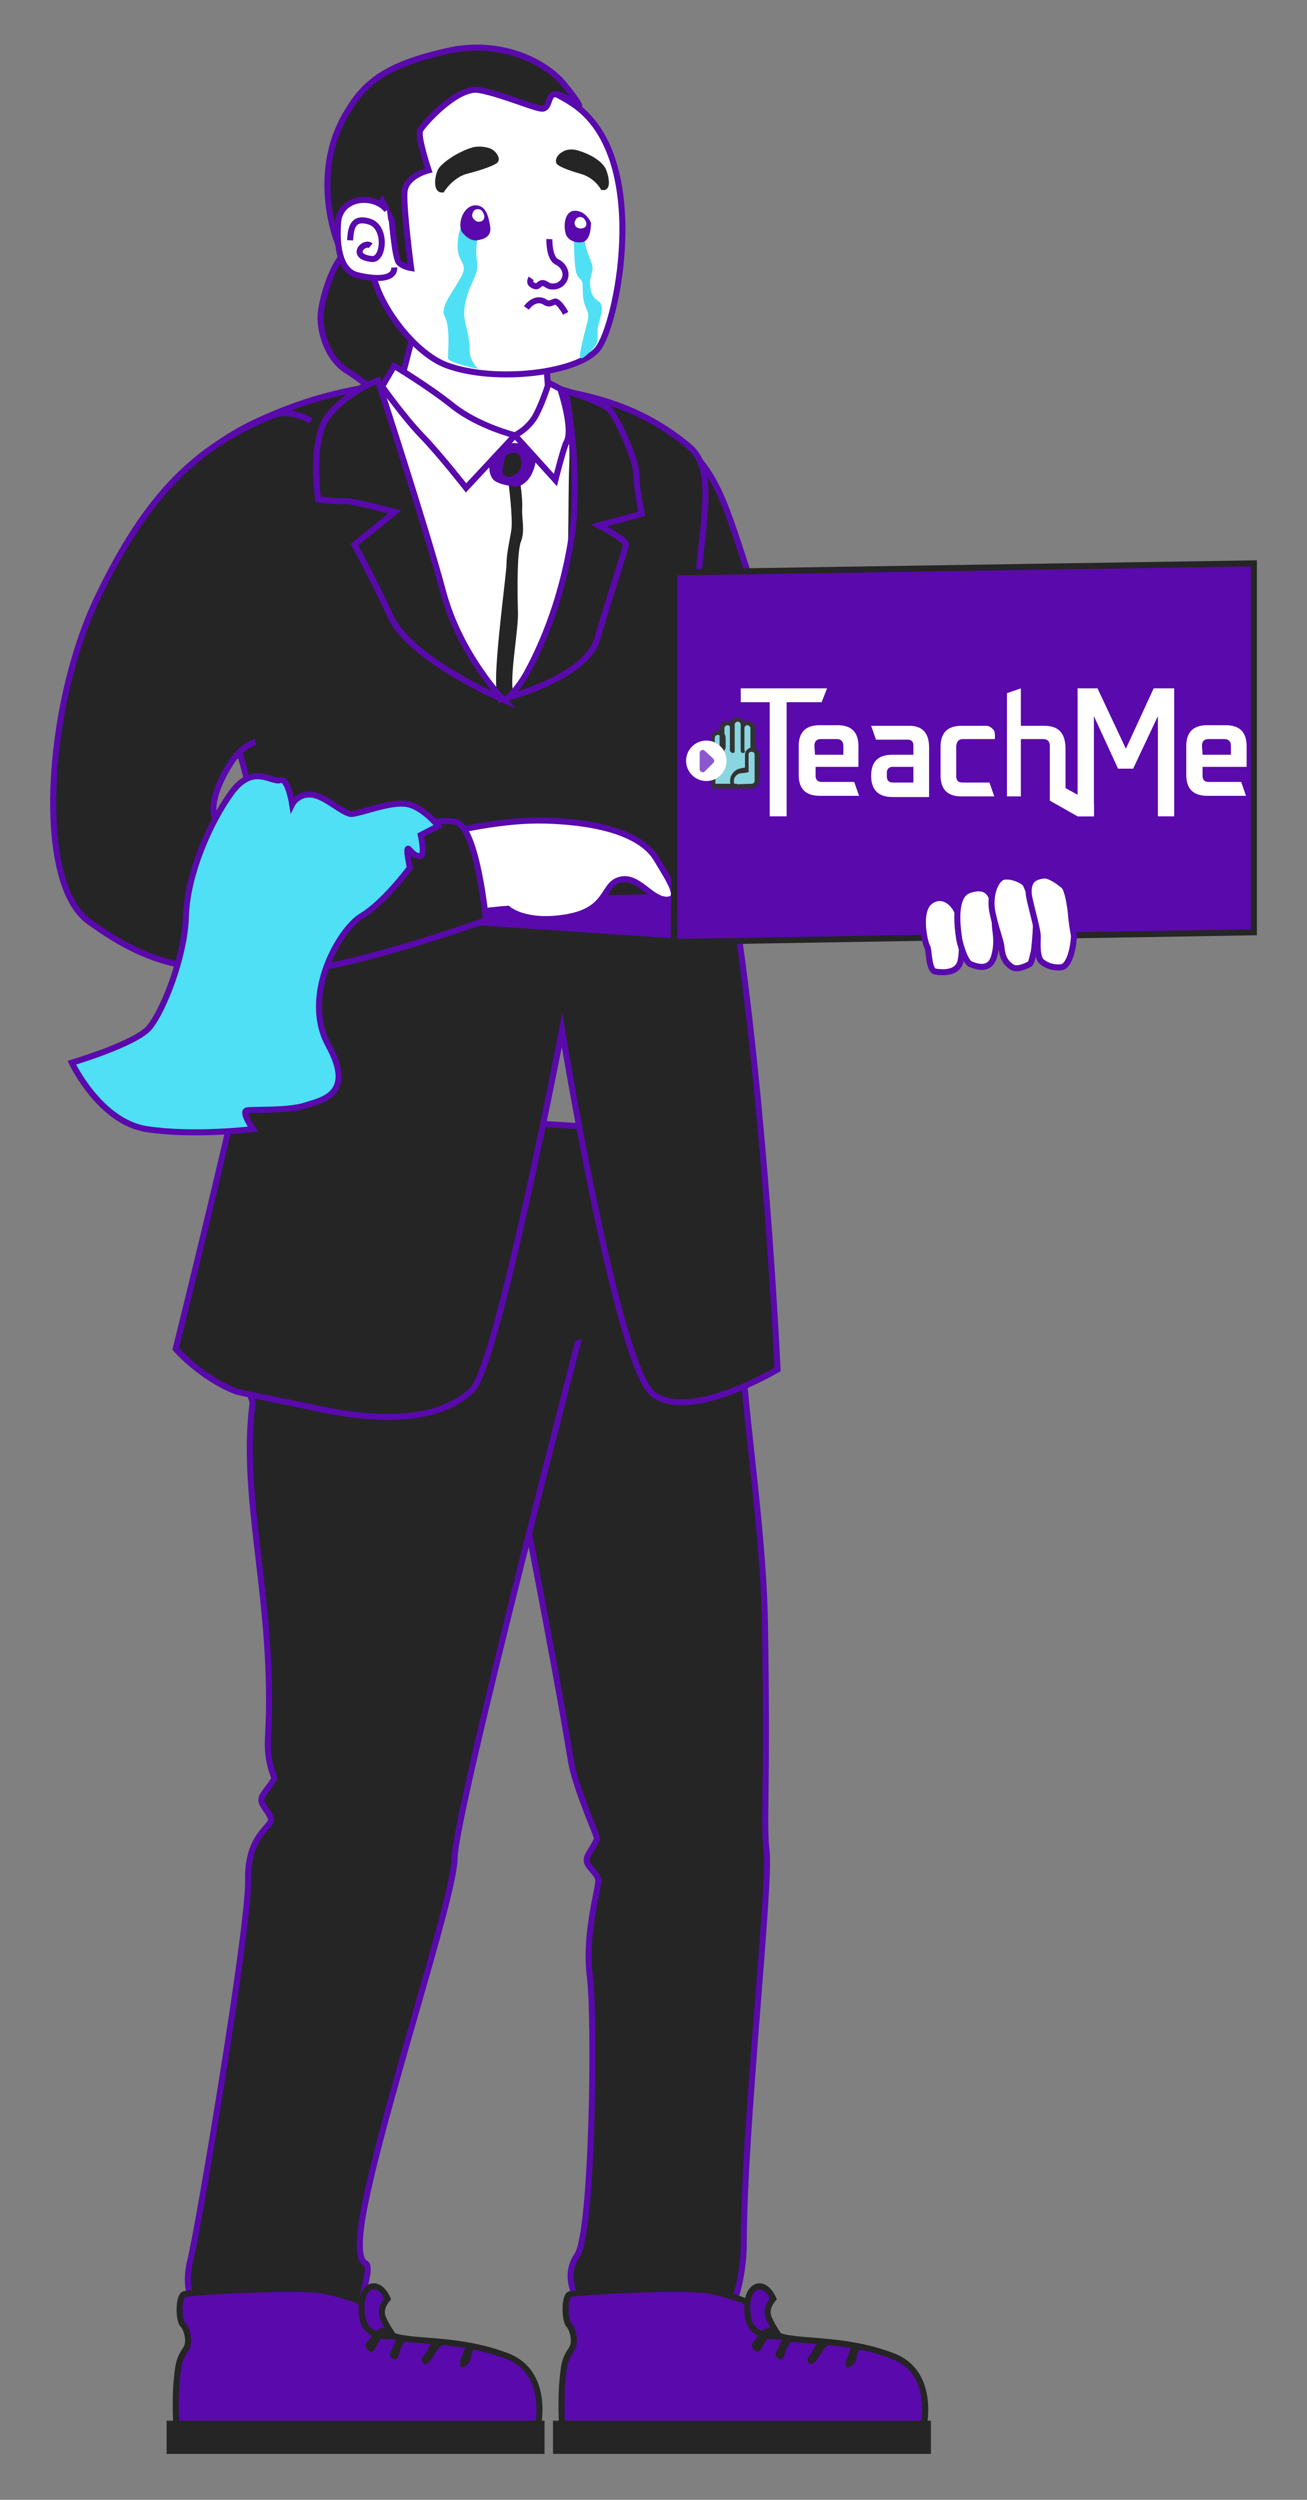 <?xml version="1.0" encoding="utf-8"?>
<!-- Generator: Adobe Illustrator 24.2.0, SVG Export Plug-In . SVG Version: 6.00 Build 0)  -->
<svg version="1.1" id="Capa_1" xmlns="http://www.w3.org/2000/svg" xmlns:xlink="http://www.w3.org/1999/xlink" x="0px" y="0px"
	 viewBox="0 0 216.5 414" style="enable-background:new 0 0 216.5 414;" xml:space="preserve">
<rect x="0" y="0" width="216.5" height="414" fill="#808080" stroke="none"/>
<style type="text/css">
	.st0{fill:#252525;stroke:#5909AC;stroke-miterlimit:10;}
	.st1{fill:#5909AC;stroke:#252525;stroke-miterlimit:10;}
	.st2{fill:#FFFFFF;stroke:#5909AC;stroke-miterlimit:10;}
	.st3{fill:#FFFFFF;stroke:#1D1D1B;stroke-miterlimit:10;}
	.st4{fill:#252525;stroke:#252525;stroke-miterlimit:10;}
	.st5{fill:#252525;}
	.st6{fill:#4FE0F5;}
	.st7{fill:#5909AC;stroke:#5909AC;stroke-miterlimit:10;}
	.st8{fill:#FFFFFF;stroke:#FFFFFF;stroke-miterlimit:10;}
	.st9{fill:#FFFFFF;stroke:#252525;stroke-miterlimit:10;}
	.st10{fill:#FFFFFF;}
	.st11{fill:#89D5E0;}
	.st12{fill:#333333;stroke:#333333;stroke-width:0.2;}
	.st13{fill:#333333;stroke:#FFFFFF;stroke-width:2.5;stroke-linecap:round;stroke-linejoin:round;}
	.st14{fill:#8B57CE;stroke:#8B57CE;stroke-linecap:round;stroke-linejoin:round;}
	.st15{fill:#4FE0F5;stroke:#5909AC;stroke-miterlimit:10;}
</style>
<g>
	<g>
		<path class="st0" d="M55.9,43.5c-1,1.6-2.2,4.7-2.7,7.8c-0.5,3.1,0.9,7.9,4.1,10c3.2,2,4.7,3.8,6.4,3.6s12.4-1.4,9.2-8.3
			c-3.2-6.9-10-19-13.9-16.3C56.9,41.7,56.9,41.9,55.9,43.5z"/>
		<path class="st0" d="M123,222.3c-0.3,7.7,3.4,29.6,3.7,46.1c0.5,28.7-0.3,33,0.3,38.4c0.6,5.8-3.8,46.1-3.8,64.8
			c0,5.7-1.8,10.3-1.8,10.3s-11.2,3.6-14,3.6c-2.8,0.1-9.8-1.8-9.8-1.8s-5.3-5.4-2-10.2c2.6-3.8,3-39.6,2.1-46.2
			c-0.9-7.2,1.6-14.9,1.4-16c-0.2-1.1-1.7-2-1.9-3c-0.2-1,1-2,1.7-3.8c0.1-0.3-3.5-8.2-4.3-12.7c-4.3-26.3-14.2-72.8-15.4-84.2"/>
		<path class="st0" d="M97.2,216.7c0,0-21.9,83.6-21.9,91.1c0,6.3-12.6,43.8-15.3,59.7c-0.5,3.3-0.7,6.7,0.5,7.3
			c1.2,0.6-0.6,4.7-0.6,7c0,0-12.6-0.9-14.3-1c-2.8-0.2-13.6,0-13.6,0s-1.7-1.6-0.4-6.8c1.3-5.2,9.7-55.1,9.5-62.6
			c-0.2-7.3,3.9-8.9,3.8-10c-0.1-1.1-1.5-2.2-1.6-3.2s1.2-1.9,2.1-3.6c0.2-0.3-1.3-2.4-1-7c1.3-23.3-5.4-41.2-2.1-58"/>
		<path class="st0" d="M122.6,216.7c-1.2-0.4-0.4-2.3,0.4-3.2c0.8-0.9-0.6-1.3-0.5-3.1c0.5-8.1,2.9-24.8,1.2-26.1L96,186.5
			c0,0-44.6-2.6-44.8-3.2s-6.2,0-6.2,0s-1.9,3.6-3.3,12.2c-1.4,8.6-0.6,23.7,0.6,26.7c1.2,3-1.3,1.3-1.3,2s1.7,1.9,1.2,2.4
			c-0.5,0.5-2.1,1.6-1.6,2.4s1.3,3.4,1.3,3.4"/>
		<path class="st0" d="M97.2,66.5c0,0,6.4,1.4,11.8,4.4c9.4,5.2,10.5,10.6,15.5,25.8c5,15.1,8.1,34.1,8.1,34.1l-31.6-0.1L97.2,66.5z
			"/>
		<path class="st0" d="M37.8,119.5c7.6,18,4.7,39.1,5,43.3c0.3,4.3-13.7,60.6-13.7,60.6s4.1,4.7,9.9,7c0.8,0.3,10.6,2.2,11.4,2.4
			c15.7,3.7,23.6,1.4,27.8-2.6c4.2-4,14.9-59.6,14.9-59.6s9.1,55.7,15.1,60.3c6.1,4.6,20.6-4.1,20.6-4.1s-2.9-63.5-10.9-96.3
			c-7.8-31.9,3.9-50.2-3.8-56.6c-7.7-6.4-16.5-9.3-30.6-10.3S57.2,63.1,43,69.6C11.6,83.9,34.9,112.5,37.8,119.5z"/>
		<polygon class="st1" points="111.6,155.9 60.4,152.5 60.4,148.6 111.7,147.5 		"/>
		<path class="st2" d="M58.8,142.5c0,0,18.3-7,31.6-6.6c13.3,0.4,17.1,4.3,18.3,6.3c2.3,3.8,4.3,6.8,1.7,6.8s-4.7-4.1-7.7-3.3
			c-3,0.8-1.8,5-8.8,6.2s-9.8-1.4-9.8-1.4s-7.9,0.6-12.3,2c-4.4,1.4-11.1,3.2-11.1,3.2L58.8,142.5z"/>
		<path class="st0" d="M51.5,69.7c0,0-3.3-2.1-6.3-0.9c-12.6,5.1-20.9,13-29.2,30.5c-8.4,17.8-10.2,46.9-1.3,53.3
			c11,8,17.2,8,31.2,8.4c9.9,0.3,34.6-8.6,34.6-8.6s-1.4-14.8-4.8-16.2c-3.4-1.4-20.1,4.1-32.5,3.7c-5.8-0.2-7.7-4.8-7.7-4.8
			s-1.1-2.5,2.5-8.4c2-3.3,4.3-3.8,4.3-3.8"/>
		<path class="st3" d="M122,220.7"/>
		<polygon class="st1" points="207.7,154.4 111.7,156 111.7,94.8 207.7,93.3 		"/>
		<g>
			<path class="st2" d="M153.6,156.8c0.3,0.4,0.2,3.9,1.3,4.1c1.1,0.2,3.7,0.4,4.2-1.7c0.5-2.1,0-5-0.1-6.3
				c-0.1-2.9-2.6-5.2-4.8-3.7C151.9,150.7,153.2,156.2,153.6,156.8z"/>
			<path class="st2" d="M158.9,155.6c0.1,0.5,0.9,3.7,1.9,4.1c1.5,0.6,3.3,0.9,3.9-1.4s0.2-3.7,0.1-5c-0.1-3.1,0.1-7.3-4.2-5.9
				C158,148.2,158.5,153,158.9,155.6z"/>
			<path class="st2" d="M167.7,160.2c0.9,0.5,2.4-0.3,2.8-0.5c0.4-0.1,0.6-1.7,0.7-1.9c0.1-0.1,0.4-3.3,0.4-4.9
				c0-1.5-1.3-6.2-1.9-6.7c-0.6-0.5-2.1-1.2-3.4-1s-2.5,3-1.9,5.9c0.6,2.9,1.5,5,1.5,5.9C166,157.9,166.2,159.3,167.7,160.2z"/>
			<path class="st2" d="M177.9,155c0,0-0.5-2.8-0.5-3.7c-0.1-0.9-0.5-4-1.2-4.6s-2.3-1.8-3.3-1.7c-1.7,0.2-2.6,0.9-2.5,2.9
				c0,1,1.5,5.9,1.5,7.1s-0.2,3.6,0.7,4.3c0.9,0.7,1.9,1,3.2,0.9C177.1,160,177.8,157.2,177.9,155z"/>
		</g>
		<g>
			<path class="st1" d="M30.3,385c0.6,0.6,1.3,2.8,0.5,4c-1.2,1.8-1.3,2.6-1.6,6.1c-0.2,3.5,0,6.7,0,6.7h59.9c0,0,2-8.9-5.1-11.6
				c-10.7-4.1-20.4-1.1-20.8-5.5c-0.2-2.5-4-4.1-9.4-5.3c-3.5-0.8-22.5,0.1-23.4,0.6C29.5,380.6,29.6,384.4,30.3,385z"/>
			<rect x="28.1" y="401.4" class="st4" width="61.6" height="4.5"/>
			<path class="st5" d="M76.6,390c-0.3,0.7-0.4,0.9-0.4,1.7c0,0.8,1.4,0.1,1.7-0.8c0.2-0.9,0.3-1.8,0.8-2c0.5-0.2,0.5-0.2,0.5-0.2
				s0.5-0.5-0.8-0.5S76.9,389.3,76.6,390z"/>
			<path class="st5" d="M70.7,389.4c-0.3,0.7-1.2,1.1-0.7,1.8c0.6,0.9,1.3-0.2,1.8-1c0.6-0.8,0.7-1.3,1.1-1.5
				c0.5-0.3,0.5-0.7,0.5-0.7s0.7-0.5-0.6-0.5S71,388.7,70.7,389.4z"/>
			<path class="st5" d="M65.1,388.7c-0.3,0.7-0.9,1.3-0.2,1.8c0.9,0.6,1-0.1,1.3-1c0.2-0.9,0.7-1.6,1.2-1.8c0.5-0.2,0.6-0.3,0.6-0.3
				s0.3-0.6-1-0.6S65.4,388,65.1,388.7z"/>
			<path class="st1" d="M65.2,386.9c0,0-4.6,0.7-5.2-3.2c-0.6-3.8,1-5.4,2.3-5c1.2,0.3,1.9,2,1.9,2s-1.2,1.3-0.9,2.7
				C63.6,384.7,65.2,386.9,65.2,386.9z"/>
			<path class="st5" d="M61.2,387.4c-0.6,0.8-1,0.8-0.4,1.6c0.8,1.1,1.2,0.2,1.8-0.9s0.9-1.2,1.6-1.3c0.7-0.1,0.8-0.1,0.8-0.1
				s0.6-0.6-1-1.1C62.6,385.2,61.8,386.6,61.2,387.4z"/>
		</g>
		<g>
			<path class="st1" d="M94.2,385c0.6,0.6,1.3,2.8,0.5,4c-1.2,1.8-1.3,2.6-1.6,6.1c-0.2,3.5,0,6.7,0,6.7H153c0,0,2-8.9-5.1-11.6
				c-10.7-4.1-20.4-1.1-20.8-5.5c-0.2-2.5-4-4.1-9.4-5.3c-3.5-0.8-22.5,0.1-23.4,0.6C93.4,380.6,93.6,384.4,94.2,385z"/>
			<rect x="92.1" y="401.4" class="st4" width="61.6" height="4.5"/>
			<path class="st5" d="M140.5,390c-0.3,0.7-0.4,0.9-0.4,1.7s1.4,0.1,1.7-0.8c0.2-0.9,0.3-1.8,0.8-2c0.5-0.2,0.5-0.2,0.5-0.2
				s0.5-0.5-0.8-0.5C140.9,388.2,140.8,389.3,140.5,390z"/>
			<path class="st5" d="M134.6,389.4c-0.3,0.7-1.2,1.1-0.7,1.8c0.6,0.9,1.3-0.2,1.8-1c0.6-0.8,0.7-1.3,1.1-1.5
				c0.5-0.3,0.5-0.7,0.5-0.7s0.7-0.5-0.6-0.5C135.4,387.6,134.9,388.7,134.6,389.4z"/>
			<path class="st5" d="M129,388.7c-0.3,0.7-0.9,1.3-0.2,1.8c0.9,0.6,1-0.1,1.3-1s0.7-1.6,1.2-1.8c0.5-0.2,0.6-0.3,0.6-0.3
				s0.3-0.6-1-0.6C129.6,386.9,129.3,388,129,388.7z"/>
			<path class="st1" d="M129.1,386.9c0,0-4.6,0.7-5.2-3.2c-0.6-3.8,1-5.4,2.3-5c1.2,0.3,1.9,2,1.9,2s-1.2,1.3-0.9,2.7
				C127.5,384.7,129.1,386.9,129.1,386.9z"/>
			<path class="st5" d="M125.2,387.4c-0.6,0.8-1,0.8-0.4,1.6c0.8,1.1,1.2,0.2,1.8-0.9c0.6-1.1,0.9-1.2,1.6-1.3
				c0.7-0.1,0.8-0.1,0.8-0.1s0.6-0.6-1-1.1C126.5,385.2,125.8,386.6,125.2,387.4z"/>
		</g>
		<path class="st2" d="M90.9,66.3c0,0,1.4,5.4-5.6,5.8c-7,0.4-16.1-5.6-19.2-7.7l3.6-13.9h20.2L90.9,66.3z"/>
		<g>
			<path class="st2" d="M62.6,48c1.9,4.8,6.8,10.8,11.4,12.5c8.1,3,22.5,1.3,25.3-3.1c3.3-5.3,8.3-31.7-4.4-40.2
				c-12.3-8.2-30.8-4.8-34,6.6C58.5,32.5,59.5,39.9,62.6,48z"/>
			<path class="st2" d="M91,39.6c0,0-0.1,3.2,1.3,3.8c1,0.5,1.6,1.6,1.3,2.6c-0.4,1.2-1.5,1.6-2.5,1.4c-0.5-0.1-1-0.8-1.6-0.4
				c-0.5,0.4-0.6,0.6-1.3,0.2c-0.7-0.4-0.2-1.1-0.2-1.1"/>
			<path class="st4" d="M73.2,31.4c0,0,1.5-2.4,4-3.1c2.5-0.6,4.8-1.5,4.9-1.8c0.1-0.3-0.2-0.9-0.8-1.3c-0.4-0.3-1.9-0.6-2.9-0.3
				c-2.4,0.7-4.9,2.5-5.4,3.4C72.5,29.3,72.3,31.4,73.2,31.4z"/>
			<path class="st4" d="M99.9,31c0,0-1.1-2-3.6-2.7c-2.5-0.7-3.6-1.3-3.7-1.5c-0.1-0.3,0.2-0.9,0.8-1.2c0.4-0.3,1.2-0.5,2.2-0.2
				c2.3,0.7,3.8,1.8,4.3,2.8C100.3,29.1,100.7,31.1,99.9,31z"/>
			<path class="st0" d="M63.3,33.3l1.6,3.2c0,0,0.5,6.3,1.2,7s2,0.9,2,0.9s-1.3-9.9-1.1-12.6c0.2-2.7,4-3.6,4-3.6s-1.9-5.7-1.4-6.6
				c0.4-0.9,6.1-7.3,9.7-6.7c3.6,0.6,9.3,3.1,10.5,3.1c1.3,0,0.9-2.3,2.1-2.4c1.2-0.1,3.1,1.4,3.8,1.9c0.7,0.5,0-0.8-2.4-3.7
				c-2.4-2.9-9.6-7.6-19.5-5.3s-13.4,5.1-16.4,10.2c-6.1,10.2-1.5,21.4-1.5,21.4s3.6-3.8,4.7-4.3C61.8,35.5,63.3,33.3,63.3,33.3z"/>
			<g>
				<path class="st2" d="M64.1,34.8c-2.1-2.7-7.8-2.3-8.1,2.1s0.5,8.1,3.3,8.7c3.8,0.9,6.1,0.4,6-1.3"/>
				<path class="st2" d="M58,39.8c0.1-2.3,0.6-3.9,3.2-3.1c2.9,0.9,2.4,6.4,0.4,6.2c-3.8-0.4-1.3-3.1-0.2-2.2"/>
			</g>
			<path class="st6" d="M76.8,37.5c0,0-0.8-0.4-1,2.9c-0.2,3.2,2,3,0.5,5.6c-1.5,2.7-3.5,4.9-2.6,6.5c0.9,1.6,0.5,6,0.5,6.8
				c0,0.8,5,1.8,5,1.8s-1.5-1.4-1.4-3.2c0.1-1.7-0.8-4.2-0.9-5.6c-0.1-1.3,0.3-3.4,1.5-5.9c1.2-2.5,0.4-2.8,0.5-5
				c0-2.2,0.8-2.9,0.8-2.9L76.8,37.5z"/>
			<path class="st6" d="M95.1,39.4c0,0-0.1,0.2,0,2.1s0.1,4,0.9,4.6c0.7,0.6,0.4,0.9,0.6,3.2c0.3,2.2,1.2,2,0.7,4
				c-0.5,2-1.4,5.3-1.2,5.9c0.2,0.6,1.7-0.9,2.4-1.8c0.7-0.9,0.4-1.8,0.5-3s1.5-3.8,0-4.6c-1.5-0.9-1.4-3.5-1-4.5s0-1.7-0.6-3.3
				c-0.6-1.6-0.6-2.6-0.6-2.6L95.1,39.4z"/>
			<g>
				<path class="st7" d="M76.9,38.1c0,0,1,1.4,2.1,1.2c1.1-0.2,1.9-0.5,1.7-1.7s-0.5-3.2-2-3.1C77.2,34.6,76.4,36.9,76.9,38.1z"/>
				<path class="st8" d="M79.5,35.3c-0.1-0.2-0.5-0.2-0.6-0.1c-0.1,0.1-0.3,0.5-0.1,0.7c0.2,0.2,0.3,0.4,0.7,0.3
					S79.7,35.6,79.5,35.3z"/>
			</g>
			<g>
				<path class="st7" d="M97.4,37c0,0,0,2.4-1,2.6c-1,0.2-2-0.3-2.2-1c-0.4-1.3-0.1-3.2,1-3.2S97,36.2,97.4,37z"/>
				<path class="st8" d="M96.4,36.6c-0.1-0.2-0.4-0.2-0.5-0.1c-0.1,0.1-0.3,0.4-0.2,0.6c0.1,0.2,0.4,0.3,0.7,0.2
					C96.8,37.3,96.6,36.8,96.4,36.6z"/>
			</g>
		</g>
		<path class="st9" d="M60.1,64.1c0,0,4.6,15.6,6.1,19.8c1.5,4.2,6,19.4,8.9,23.9c2.9,4.5,6.6,7.8,8.6,8.1c2,0.3,8.2-7.8,9.8-13.4
			c1.5-5.6,1-18.9,1.3-25.7c0.3-6.8-1.7-13-3.1-12.9s-0.7,6.8-5.6,8.2c-1.1,0.3-6.3-0.5-10.8-2.6c-4.5-2.1-11.4-6.9-11.4-6.9
			L60.1,64.1z"/>
		<g>
			<g>
				<path class="st4" d="M84.7,79.7c0,0,0.8,6.1,0.5,8.1c-0.3,2-0.8,3.9-0.8,5.6c0,1.7-2,15.9-1.7,20.3c0.3,4.5-0.5,7.4-0.5,7.4
					l1.2,0.2c0,0,1.3-4.2,1-7.3c-0.3-3.1,1-10,0.9-12.7c-0.1-2.7-0.2-9.9,0.5-11.7c0.7-1.8,0.1-3.6,0.2-5.4c0.1-1.8-0.4-4.7-0.4-4.7
					L84.7,79.7z"/>
				<path class="st7" d="M86.2,74c0,0-0.8-0.2-1.4-0.1c-0.6,0.1-3.1,0.7-3.2,1.8c-0.1,1-0.2,2.5,0.4,3.3c0.6,0.8,3.3,1.1,3.6,1.1
					c0.3,0,1.6-0.6,2.2-2.2c0.7-1.6,0.4-2.5-0.3-3C86.8,74.4,86.2,74,86.2,74z"/>
				<path class="st4" d="M85.2,75.5c0,0-1-0.1-1.1,0.6s-0.7,2-0.1,2.3c0.6,0.3,1.5-0.5,1.6-0.7c0.2-0.3,0.4-1.2,0.2-1.5
					C85.7,76,85.7,75.5,85.2,75.5z"/>
			</g>
			<path class="st2" d="M65.3,60.6L63.3,64c0,0,3.6,5.1,6.6,8.2c3,3.1,7.3,8.6,7.3,8.6l8.1-8.7c0,0-6-1.5-10.2-4.8
				C71,64,65.3,60.6,65.3,60.6z"/>
			<path class="st2" d="M90.9,63.4c0,0-0.9,3-2.1,5.3s-3.5,3.4-3.5,3.4l6.7,7.4c0,0,1.4-5.5,1.8-6.2c1.3-2.1-1-8.9-1-8.9L90.9,63.4z
				"/>
		</g>
		<path class="st2" d="M87.2,51c0,0,1.4-2.1,3.2-0.9c0.8,0.5,1.4-0.4,1.8-0.1c0.8,0.5,1.5,1.9,1.5,1.9"/>
		<g>
			<path class="st10" d="M206.5,127v-3.4c0-2.4-1.2-3.5-3.5-3.5H200c-2.4,0-3.5,1.2-3.5,3.5v4.7c0,2.4,1.2,3.5,3.5,3.5h4.8l0,0h1.6
				l-0.8-2.3h-0.2h-2.9h-2.3c-0.7,0-1-0.4-1-1v-1.5L206.5,127L206.5,127z M199.1,123.5c0-0.7,0.4-1.1,1-1.1h2.7
				c0.7,0,1.1,0.4,1.1,1.1v1.5h-4.7L199.1,123.5L199.1,123.5z"/>
			<g>
				<polygon class="st10" points="191.1,114 186.5,124 181.8,114 178.5,114 178.5,124 178.5,125.2 178.5,135.2 181.2,135.2 
					181.2,118.6 185.2,127.3 187.7,127.3 191.8,118.6 191.8,135.2 194.5,135.2 194.5,114 				"/>
			</g>
			<path class="st10" d="M142.2,127v-3.4c0-2.4-1.2-3.5-3.5-3.5h-2.9c-2.4,0-3.5,1.2-3.5,3.5v4.7c0,2.4,1.2,3.5,3.5,3.5h2.9l0,0h3.6
				l-0.8-2.3h-1h-2.1h-2.3c-0.7,0-1-0.4-1-1v-1.5L142.2,127L142.2,127z M134.9,123.5c0-0.7,0.4-1.1,1-1.1h2.7c0.7,0,1.1,0.4,1.1,1.1
				v1.5h-4.7L134.9,123.5L134.9,123.5z"/>
			<path class="st10" d="M172.9,120.2h-3.8V118l0,0v-4l-2.3,0.8v1.2v2v13.9h2.3v-9.5h3.7c0.7,0,1.1,0.4,1.1,1.1v9l2.6,0.6v-9.3
				C176.4,121.3,175.3,120.2,172.9,120.2z"/>
			<polygon class="st10" points="134.1,114 133,114 122.7,114 122.7,116.3 127.5,116.3 127.5,135.2 130.3,135.2 130.3,116.3 
				133,116.3 134.1,116.3 136.1,116.3 137,114 			"/>
			<path class="st10" d="M159.5,122.4h5.3v-0.7c0-0.4-0.1-0.8-0.4-1c-0.4-0.4-0.7-0.5-1.1-0.5h-4c-2.4,0-3.5,1.2-3.5,3.5v4.7
				c0,2.4,1.2,3.5,3.5,3.5h2.8h0h2.6l-0.8-2.3h-0.6h-2.6h-1.3c-0.7,0-1-0.4-1-1v-5.1C158.5,122.8,158.8,122.4,159.5,122.4z"/>
			<path class="st10" d="M150.6,120.2L150.6,120.2h-0.2h-3.7h-2.4l0.8,2.3h5.4c0.6,0.1,0.8,0.4,0.8,1v1.5h-3.5
				c-2.4,0-3.5,1.2-3.5,3.5s1.2,3.5,3.5,3.5h6.1v-8.2C153.9,121.4,152.8,120.2,150.6,120.2z M151.3,129.6h-3.4c-0.7,0-1-0.4-1-1V128
				c0-0.7,0.4-1,1-1h3.4V129.6z"/>
			<g>
				<path class="st11" d="M125,124.1v-3.4c0-0.6-0.5-1.1-1.1-1.1c-0.2,0-0.4,0.1-0.6,0.2c-0.2-0.4-0.6-0.8-1-0.8
					c-0.5,0-0.9,0.3-1,0.8c-0.2-0.1-0.4-0.2-0.6-0.2c-0.6,0-1.1,0.5-1.1,1.1v0.7c-0.2-0.1-0.4-0.2-0.6-0.2c-0.6,0-1.1,0.5-1.1,1.1
					v2.6v0.7v3.7c0,0.7,0,0.9,0.2,1.1c0.2,0.1,0.4,0.1,0.6,0.1h3h0h2.7c0.6,0,1.1-0.5,1.1-1.1v-1.6V125
					C125.5,124.6,125.3,124.2,125,124.1z"/>
				<g>
					<g id="Grupo_620_9_" transform="translate(4276 -95)">
						<g id="Rectángulo_140_9_" transform="translate(-4273 96)">
							<g>
								<path class="st12" d="M118.4,123.6c-0.2,0-0.3-0.1-0.3-0.3v-3.7c0-0.3-0.3-0.6-0.6-0.6s-0.6,0.3-0.6,0.6v3.7
									c0,0.2-0.1,0.3-0.3,0.3c-0.2,0-0.3-0.1-0.3-0.3v-3.7c0-0.6,0.5-1.1,1.1-1.1c0.6,0,1.1,0.5,1.1,1.1v3.7
									C118.7,123.4,118.6,123.6,118.4,123.6z"/>
							</g>
						</g>
						<g id="Rectángulo_143_9_" transform="translate(-4276 99)">
							<g>
								<path class="st12" d="M118.2,121.8c-0.2,0-0.3-0.1-0.3-0.3v-3.3c0-0.6,0.5-1.1,1.1-1.1c0.6,0,1.1,0.5,1.1,1.1v1.6
									c0,0.2-0.1,0.3-0.3,0.3c-0.2,0-0.3-0.1-0.3-0.3v-1.6c0-0.3-0.3-0.6-0.6-0.6s-0.6,0.3-0.6,0.6v3.3
									C118.4,121.7,118.3,121.8,118.2,121.8z"/>
							</g>
						</g>
						<g id="Rectángulo_141_9_" transform="translate(-4270 95)">
							<g>
								<path class="st12" d="M117.1,124.6c-0.2,0-0.3-0.1-0.3-0.3v-4.3c0-0.3-0.3-0.6-0.6-0.6s-0.6,0.3-0.6,0.6v4.2
									c0,0.2-0.1,0.3-0.3,0.3s-0.3-0.1-0.3-0.3v-4.2c0-0.6,0.5-1.1,1.1-1.1c0.6,0,1.1,0.5,1.1,1.1v4.3
									C117.4,124.5,117.2,124.6,117.1,124.6z"/>
							</g>
						</g>
						<g id="Rectángulo_142_9_" transform="translate(-4267 96)">
							<g>
								<path class="st12" d="M114.1,123.6c-0.2,0-0.3-0.1-0.3-0.3v-3.7c0-0.6,0.5-1.1,1.1-1.1c0.6,0,1.1,0.5,1.1,1.1v3.5
									c0,0.2-0.1,0.3-0.3,0.3s-0.3-0.1-0.3-0.3v-3.5c0-0.3-0.3-0.6-0.6-0.6s-0.6,0.3-0.6,0.6v3.7
									C114.4,123.4,114.2,123.6,114.1,123.6z"/>
							</g>
						</g>
						<g id="Unión_4_9_" transform="translate(-4271 104)">
							<path class="st12" d="M119.5,120.9c0.3,0,0.6-0.2,0.6-0.6v-1.6V116c0-0.3-0.2-0.6-0.6-0.6s-0.6,0.2-0.6,0.6v2.3v0.5l-0.5,0.1
								c-0.3,0-0.7,0.1-0.9,0.1c-0.7,0.2-1,0.9-1,1c-0.1,0.4,0,0.8,0.1,0.9c0.1,0.1,0.1,0.1,0.1,0.1L119.5,120.9 M119.5,121.5h-2.7
								c-0.6,0-0.9-0.8-0.7-1.7c0,0,0.3-1.1,1.4-1.4c0.3-0.1,0.6-0.1,1-0.2V116c0-0.6,0.5-1.1,1.1-1.1s1.1,0.5,1.1,1.1v2.7v1.6
								C120.5,121,120.1,121.5,119.5,121.5z"/>
						</g>
					</g>
					<g>
						<path class="st12" d="M122,130.5h-3.3c-0.3,0-0.5,0-0.6-0.1c-0.2-0.2-0.2-0.4-0.2-1.1v-4.5h0.5v4.5c0,0.3,0,0.5,0,0.6
							c0.1,0,0.2,0,0.3,0h3.3V130.5z"/>
					</g>
				</g>
			</g>
			<g>
				<circle class="st13" cx="117" cy="126" r="2.1"/>
				<polygon class="st14" points="116.4,124.7 116.4,127.4 117.8,126 				"/>
			</g>
			<polygon class="st10" points="181.2,135.2 181.2,133.1 173.9,129.1 173.9,132.6 178.5,135.2 			"/>
			<path class="st10" d="M178.5,135.1"/>
		</g>
	</g>
	<path class="st0" d="M62.6,63c0,0,8,24.5,10.8,35s10,17.9,10,17.9s-15.4-6.6-18.7-13.8c-3.3-7.1-6-11.9-6-11.9l6.7-5.4
		c0,0-7.1-1.9-8.2-1.8c-1.1,0.1-4.5-0.3-4.5-0.3s-1.5-10,1.8-14S62.6,63,62.6,63z"/>
	<path class="st0" d="M93.7,64.7c0,0,2.7,13.6,0.9,24.8c-1.8,11.2-5.7,18.9-7.2,21.7s-3.2,4.3-3.2,4.3s12.9-3.4,14.7-9.6
		c1.8-6.2,4.7-14.9,4.8-15.7c0.1-0.8-4.5-3.2-4.5-3.2l7.1-1.9c0,0-0.9-4.3-0.9-6.6s-3.1-9.2-4.4-10.6S93.7,64.7,93.7,64.7z"/>
	<path class="st15" d="M72.6,136.8c0,0-2.8-3.5-5.6-3.7s-7.3,1.6-8.7,1.7c-1.4,0.1-4.4-3-6.7-3.2c-2.3-0.2-3.2,1.6-3.2,1.6
		s-0.7-4.5-2-4c-1.4,0.5-4.4-2.8-8,2c-3.6,4.9-7.4,13.6-7.6,20.5c-0.2,6.9-3.8,15.7-6,18.4c-2.1,2.7-12.9,5.9-12.9,5.9
		s4.6,9.8,12.4,11c7.8,1.2,17.6,0,17.6,0s-2-2.9-1-3.1c1-0.2,6.8,0.1,9.6-0.8c2.8-0.9,8.4-1.8,3.9-10s1.8-19.2,5.5-21.4s8-8,8-8
		s-0.8-3.6-0.2-3.1c0.5,0.5,1,1.2,1.9,1.2c0.9,0,0.1-3.5,0.1-3.5L72.6,136.8z"/>
</g>
</svg>

